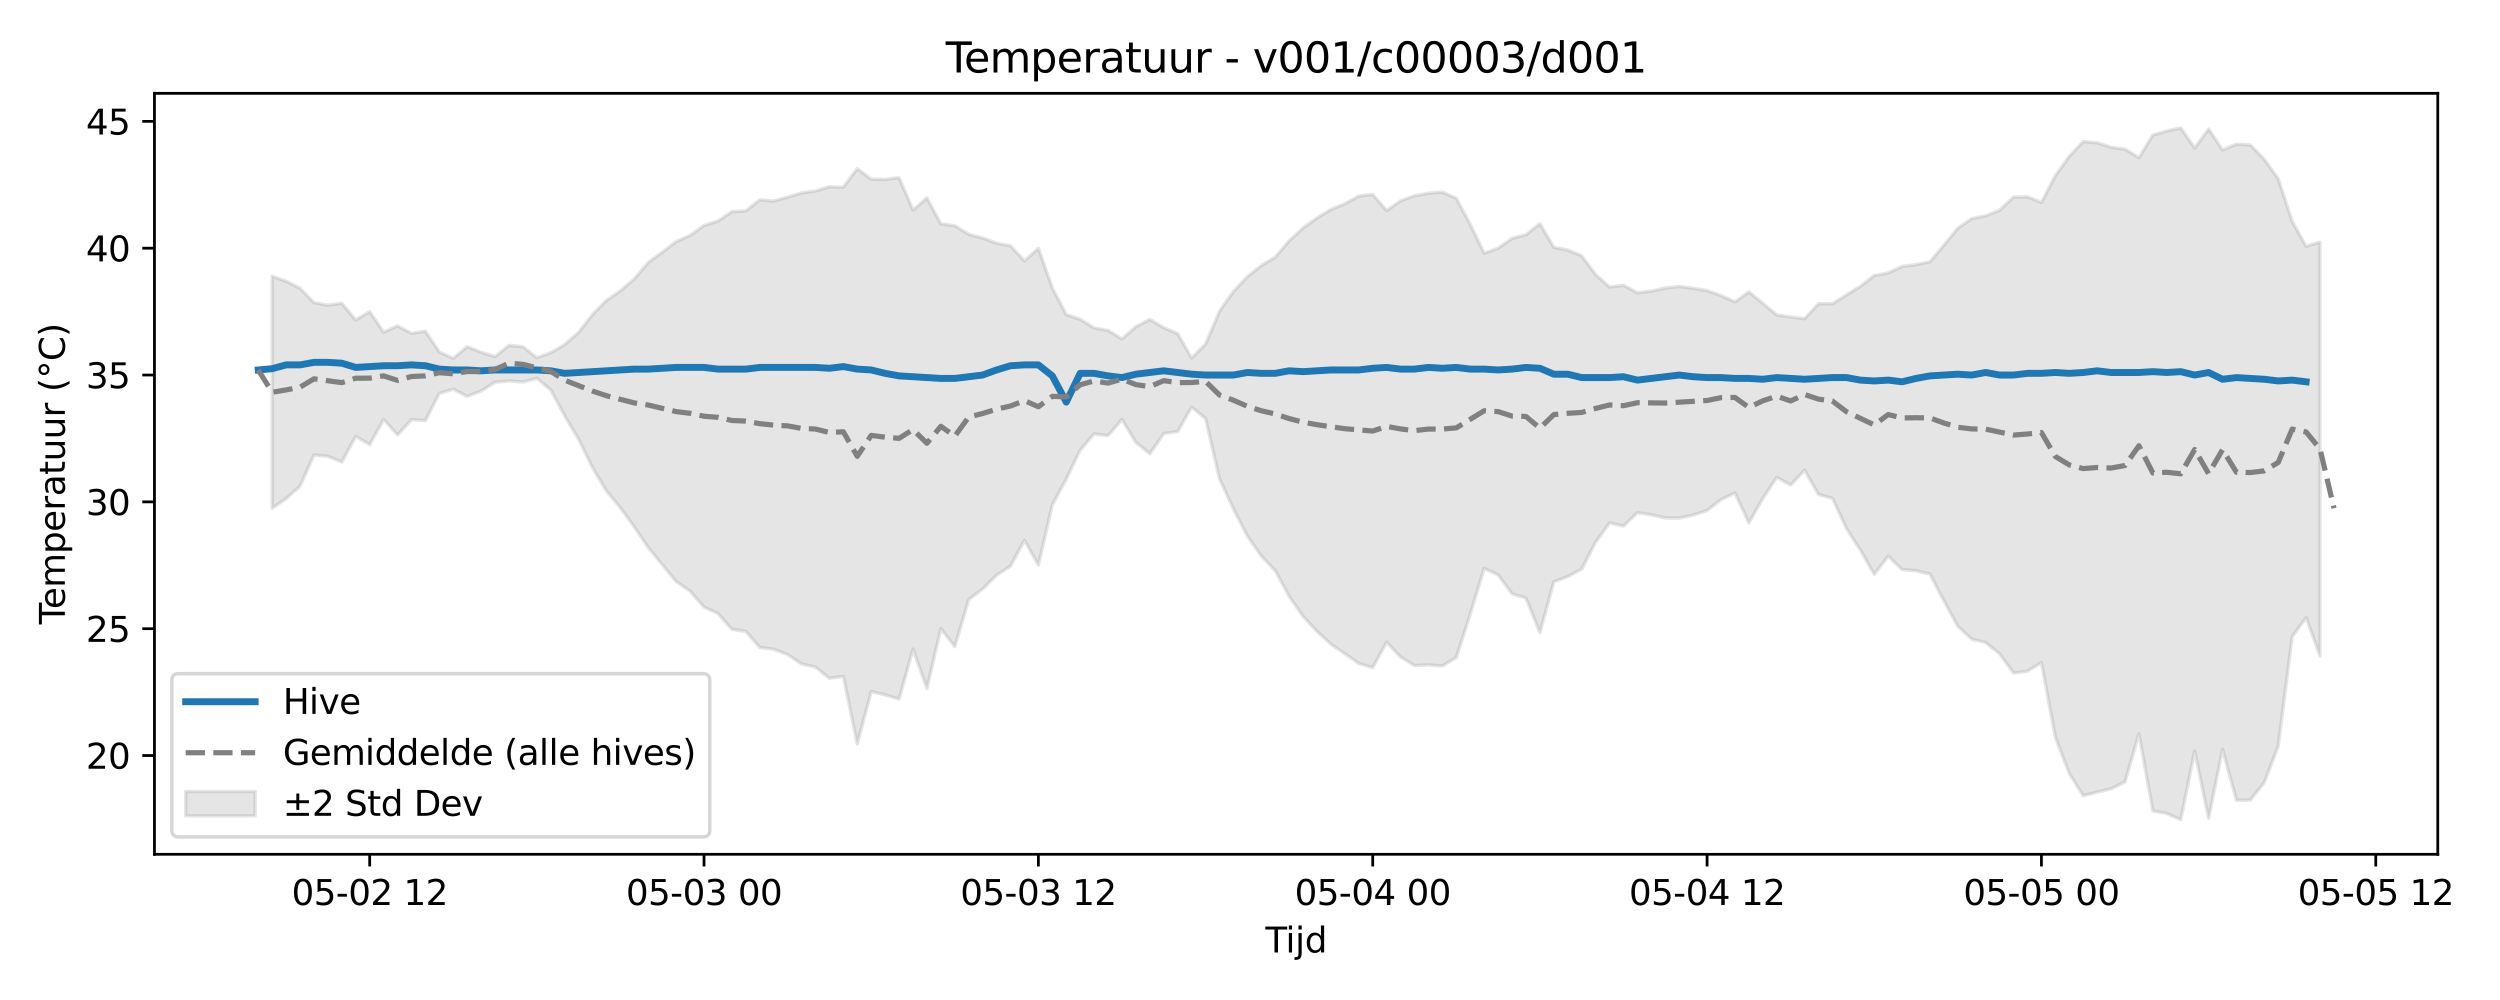 <?xml version="1.0" encoding="utf-8" standalone="no"?>
<!DOCTYPE svg PUBLIC "-//W3C//DTD SVG 1.1//EN"
  "http://www.w3.org/Graphics/SVG/1.1/DTD/svg11.dtd">
<svg xmlns:xlink="http://www.w3.org/1999/xlink" width="720pt" height="288pt" viewBox="0 0 720 288" xmlns="http://www.w3.org/2000/svg" version="1.1">
 <defs>
  <style type="text/css">*{stroke-linejoin: round; stroke-linecap: butt}</style>
 </defs>
 <g id="figure_1">
  <g id="patch_1">
   <path d="M 0 288 
L 720 288 
L 720 0 
L 0 0 
z
" style="fill: #ffffff"/>
  </g>
  <g id="axes_1">
   <g id="patch_2">
    <path d="M 44.48 246.04 
L 702.075 246.04 
L 702.075 26.88 
L 44.48 26.88 
z
" style="fill: #ffffff"/>
   </g>
   <g id="FillBetweenPolyCollection_1">
    <defs>
     <path id="m7334001d28" d="M 78.383 -208.43 
L 78.383 -141.627 
L 82.395 -144.383 
L 86.407 -148.002 
L 90.419 -156.946 
L 94.432 -156.573 
L 98.444 -154.94 
L 102.456 -162.317 
L 106.468 -159.946 
L 110.48 -167.178 
L 114.492 -162.76 
L 118.505 -167.126 
L 122.517 -166.884 
L 126.529 -174.703 
L 130.541 -175.912 
L 134.553 -173.853 
L 138.565 -175.383 
L 142.578 -177.909 
L 146.59 -178.28 
L 150.602 -177.99 
L 154.614 -179.04 
L 158.626 -175.681 
L 162.638 -168.232 
L 166.651 -161.498 
L 170.663 -153.277 
L 174.675 -146.582 
L 178.687 -141.725 
L 182.699 -136.212 
L 186.712 -130.269 
L 190.724 -125.399 
L 194.736 -120.508 
L 198.748 -117.749 
L 202.76 -113.165 
L 206.772 -111.316 
L 210.785 -106.75 
L 214.797 -106.16 
L 218.809 -101.531 
L 222.821 -101.028 
L 226.833 -99.471 
L 230.845 -96.794 
L 234.858 -95.876 
L 238.87 -92.641 
L 242.882 -93.206 
L 246.894 -73.728 
L 250.906 -88.819 
L 254.918 -87.88 
L 258.931 -86.659 
L 262.943 -101.058 
L 266.955 -89.71 
L 270.967 -106.94 
L 274.979 -101.757 
L 278.991 -115.302 
L 283.004 -118.375 
L 287.016 -122.354 
L 291.028 -124.955 
L 295.04 -132.403 
L 299.052 -125.254 
L 303.065 -142.59 
L 307.077 -150.032 
L 311.089 -158.334 
L 315.101 -163.034 
L 319.113 -162.515 
L 323.125 -167.216 
L 327.138 -160.569 
L 331.15 -157.32 
L 335.162 -163.134 
L 339.174 -163.709 
L 343.186 -170.772 
L 347.198 -167.461 
L 351.211 -150.131 
L 355.223 -141.454 
L 359.235 -133.637 
L 363.247 -127.897 
L 367.259 -123.65 
L 371.271 -116.279 
L 375.284 -110.473 
L 379.296 -106.158 
L 383.308 -102.476 
L 387.32 -99.737 
L 391.332 -96.916 
L 395.344 -95.725 
L 399.357 -103.047 
L 403.369 -98.77 
L 407.381 -96.336 
L 411.393 -96.516 
L 415.405 -96.203 
L 419.418 -98.671 
L 423.43 -111.172 
L 427.442 -124.318 
L 431.454 -122.425 
L 435.466 -117.013 
L 439.478 -115.745 
L 443.491 -105.78 
L 447.503 -120.458 
L 451.515 -121.953 
L 455.527 -124.097 
L 459.539 -131.841 
L 463.551 -137.394 
L 467.564 -136.48 
L 471.576 -140.349 
L 475.588 -139.742 
L 479.6 -138.82 
L 483.612 -138.769 
L 487.624 -139.658 
L 491.637 -140.983 
L 495.649 -144.092 
L 499.661 -146.026 
L 503.673 -137.387 
L 507.685 -144.455 
L 511.698 -150.515 
L 515.71 -148.321 
L 519.722 -152.577 
L 523.734 -145.579 
L 527.746 -144.49 
L 531.758 -135.836 
L 535.771 -129.611 
L 539.783 -122.599 
L 543.795 -127.829 
L 547.807 -123.993 
L 551.819 -123.608 
L 555.831 -122.653 
L 559.844 -114.953 
L 563.856 -107.623 
L 567.868 -103.897 
L 571.88 -102.943 
L 575.892 -99.689 
L 579.904 -94.151 
L 583.917 -94.703 
L 587.929 -97.174 
L 591.941 -75.674 
L 595.953 -65.231 
L 599.965 -58.84 
L 603.977 -59.857 
L 607.99 -60.82 
L 612.002 -62.826 
L 616.014 -76.683 
L 620.026 -54.469 
L 624.038 -53.71 
L 628.051 -51.922 
L 632.063 -71.7 
L 636.075 -52.318 
L 640.087 -72.188 
L 644.099 -57.509 
L 648.111 -57.568 
L 652.124 -62.69 
L 656.136 -73.143 
L 660.148 -104.623 
L 664.16 -110.134 
L 668.172 -99.106 
L 668.172 -218.26 
L 668.172 -218.26 
L 664.16 -217.054 
L 660.148 -224.249 
L 656.136 -236.512 
L 652.124 -242.095 
L 648.111 -246.243 
L 644.099 -246.464 
L 640.087 -244.813 
L 636.075 -250.843 
L 632.063 -245.362 
L 628.051 -251.158 
L 624.038 -250.263 
L 620.026 -249.098 
L 616.014 -242.57 
L 612.002 -245.043 
L 607.99 -245.588 
L 603.977 -246.875 
L 599.965 -247.243 
L 595.953 -242.963 
L 591.941 -237.39 
L 587.929 -229.689 
L 583.917 -231.307 
L 579.904 -231.251 
L 575.892 -227.418 
L 571.88 -225.868 
L 567.868 -225.036 
L 563.856 -222.284 
L 559.844 -217.389 
L 555.831 -212.612 
L 551.819 -211.778 
L 547.807 -211.271 
L 543.795 -209.383 
L 539.783 -208.647 
L 535.771 -205.531 
L 531.758 -203.04 
L 527.746 -200.515 
L 523.734 -200.521 
L 519.722 -196.203 
L 515.71 -196.724 
L 511.698 -197.29 
L 507.685 -200.672 
L 503.673 -203.925 
L 499.661 -201.049 
L 495.649 -202.861 
L 491.637 -204.326 
L 487.624 -204.982 
L 483.612 -205.505 
L 479.6 -205.027 
L 475.588 -204.167 
L 471.576 -203.682 
L 467.564 -205.846 
L 463.551 -205.358 
L 459.539 -208.902 
L 455.527 -214.333 
L 451.515 -215.989 
L 447.503 -216.754 
L 443.491 -223.6 
L 439.478 -220.372 
L 435.466 -219.347 
L 431.454 -216.492 
L 427.442 -215.086 
L 423.43 -223.362 
L 419.418 -230.87 
L 415.405 -232.669 
L 411.393 -232.356 
L 407.381 -231.623 
L 403.369 -230.163 
L 399.357 -227.347 
L 395.344 -231.99 
L 391.332 -231.53 
L 387.32 -229.317 
L 383.308 -227.674 
L 379.296 -225.21 
L 375.284 -222.356 
L 371.271 -218.619 
L 367.259 -213.927 
L 363.247 -211.507 
L 359.235 -208.324 
L 355.223 -204.038 
L 351.211 -198.344 
L 347.198 -188.867 
L 343.186 -184.907 
L 339.174 -191.889 
L 335.162 -193.62 
L 331.15 -196.005 
L 327.138 -193.892 
L 323.125 -190.39 
L 319.113 -192.839 
L 315.101 -193.537 
L 311.089 -196.046 
L 307.077 -197.407 
L 303.065 -205.093 
L 299.052 -216.463 
L 295.04 -212.845 
L 291.028 -217.188 
L 287.016 -217.963 
L 283.004 -219.446 
L 278.991 -220.51 
L 274.979 -222.995 
L 270.967 -223.515 
L 266.955 -230.984 
L 262.943 -227.51 
L 258.931 -236.856 
L 254.918 -236.304 
L 250.906 -236.401 
L 246.894 -239.417 
L 242.882 -234.083 
L 238.87 -234.222 
L 234.858 -232.996 
L 230.845 -232.443 
L 226.833 -231.227 
L 222.821 -230.097 
L 218.809 -230.446 
L 214.797 -227.278 
L 210.785 -227.053 
L 206.772 -224.314 
L 202.76 -223.074 
L 198.748 -220.194 
L 194.736 -218.409 
L 190.724 -215.344 
L 186.712 -212.422 
L 182.699 -207.697 
L 178.687 -204.254 
L 174.675 -201.467 
L 170.663 -197.45 
L 166.651 -192.273 
L 162.638 -188.766 
L 158.626 -186.41 
L 154.614 -184.958 
L 150.602 -188.139 
L 146.59 -188.519 
L 142.578 -185.299 
L 138.565 -186.546 
L 134.553 -188.137 
L 130.541 -184.799 
L 126.529 -186.616 
L 122.517 -192.609 
L 118.505 -192.002 
L 114.492 -194.136 
L 110.48 -192.315 
L 106.468 -198.249 
L 102.456 -195.837 
L 98.444 -200.658 
L 94.432 -200.12 
L 90.419 -200.843 
L 86.407 -204.978 
L 82.395 -207.014 
L 78.383 -208.43 
z
" style="stroke: #808080; stroke-opacity: 0.2"/>
    </defs>
    <g clip-path="url(#p24e3b0bc74)">
     <use xlink:href="#m7334001d28" x="0" y="288" style="fill: #808080; fill-opacity: 0.2; stroke: #808080; stroke-opacity: 0.2"/>
    </g>
   </g>
   <g id="matplotlib.axis_1">
    <g id="xtick_1">
     <g id="line2d_1">
      <defs>
       <path id="m4392788c9f" d="M 0 0 
L 0 3.5 
" style="stroke: #000000; stroke-width: 0.8"/>
      </defs>
      <g>
       <use xlink:href="#m4392788c9f" x="106.468" y="246.04" style="stroke: #000000; stroke-width: 0.8"/>
      </g>
     </g>
     <g id="text_1">
      <!-- 05-02 12 -->
      <g transform="translate(83.988 260.638) scale(0.1 -0.1)">
       <defs>
        <path id="DejaVuSans-30" d="M 2034 4250 
Q 1547 4250 1301 3770 
Q 1056 3291 1056 2328 
Q 1056 1369 1301 889 
Q 1547 409 2034 409 
Q 2525 409 2770 889 
Q 3016 1369 3016 2328 
Q 3016 3291 2770 3770 
Q 2525 4250 2034 4250 
z
M 2034 4750 
Q 2819 4750 3233 4129 
Q 3647 3509 3647 2328 
Q 3647 1150 3233 529 
Q 2819 -91 2034 -91 
Q 1250 -91 836 529 
Q 422 1150 422 2328 
Q 422 3509 836 4129 
Q 1250 4750 2034 4750 
z
" transform="scale(0.016)"/>
        <path id="DejaVuSans-35" d="M 691 4666 
L 3169 4666 
L 3169 4134 
L 1269 4134 
L 1269 2991 
Q 1406 3038 1543 3061 
Q 1681 3084 1819 3084 
Q 2600 3084 3056 2656 
Q 3513 2228 3513 1497 
Q 3513 744 3044 326 
Q 2575 -91 1722 -91 
Q 1428 -91 1123 -41 
Q 819 9 494 109 
L 494 744 
Q 775 591 1075 516 
Q 1375 441 1709 441 
Q 2250 441 2565 725 
Q 2881 1009 2881 1497 
Q 2881 1984 2565 2268 
Q 2250 2553 1709 2553 
Q 1456 2553 1204 2497 
Q 953 2441 691 2322 
L 691 4666 
z
" transform="scale(0.016)"/>
        <path id="DejaVuSans-2d" d="M 313 2009 
L 1997 2009 
L 1997 1497 
L 313 1497 
L 313 2009 
z
" transform="scale(0.016)"/>
        <path id="DejaVuSans-32" d="M 1228 531 
L 3431 531 
L 3431 0 
L 469 0 
L 469 531 
Q 828 903 1448 1529 
Q 2069 2156 2228 2338 
Q 2531 2678 2651 2914 
Q 2772 3150 2772 3378 
Q 2772 3750 2511 3984 
Q 2250 4219 1831 4219 
Q 1534 4219 1204 4116 
Q 875 4013 500 3803 
L 500 4441 
Q 881 4594 1212 4672 
Q 1544 4750 1819 4750 
Q 2544 4750 2975 4387 
Q 3406 4025 3406 3419 
Q 3406 3131 3298 2873 
Q 3191 2616 2906 2266 
Q 2828 2175 2409 1742 
Q 1991 1309 1228 531 
z
" transform="scale(0.016)"/>
        <path id="DejaVuSans-20" transform="scale(0.016)"/>
        <path id="DejaVuSans-31" d="M 794 531 
L 1825 531 
L 1825 4091 
L 703 3866 
L 703 4441 
L 1819 4666 
L 2450 4666 
L 2450 531 
L 3481 531 
L 3481 0 
L 794 0 
L 794 531 
z
" transform="scale(0.016)"/>
       </defs>
       <use xlink:href="#DejaVuSans-30"/>
       <use xlink:href="#DejaVuSans-35" transform="translate(63.623 0)"/>
       <use xlink:href="#DejaVuSans-2d" transform="translate(127.246 0)"/>
       <use xlink:href="#DejaVuSans-30" transform="translate(163.33 0)"/>
       <use xlink:href="#DejaVuSans-32" transform="translate(226.953 0)"/>
       <use xlink:href="#DejaVuSans-20" transform="translate(290.576 0)"/>
       <use xlink:href="#DejaVuSans-31" transform="translate(322.363 0)"/>
       <use xlink:href="#DejaVuSans-32" transform="translate(385.986 0)"/>
      </g>
     </g>
    </g>
    <g id="xtick_2">
     <g id="line2d_2">
      <g>
       <use xlink:href="#m4392788c9f" x="202.76" y="246.04" style="stroke: #000000; stroke-width: 0.8"/>
      </g>
     </g>
     <g id="text_2">
      <!-- 05-03 00 -->
      <g transform="translate(180.28 260.638) scale(0.1 -0.1)">
       <defs>
        <path id="DejaVuSans-33" d="M 2597 2516 
Q 3050 2419 3304 2112 
Q 3559 1806 3559 1356 
Q 3559 666 3084 287 
Q 2609 -91 1734 -91 
Q 1441 -91 1130 -33 
Q 819 25 488 141 
L 488 750 
Q 750 597 1062 519 
Q 1375 441 1716 441 
Q 2309 441 2620 675 
Q 2931 909 2931 1356 
Q 2931 1769 2642 2001 
Q 2353 2234 1838 2234 
L 1294 2234 
L 1294 2753 
L 1863 2753 
Q 2328 2753 2575 2939 
Q 2822 3125 2822 3475 
Q 2822 3834 2567 4026 
Q 2313 4219 1838 4219 
Q 1578 4219 1281 4162 
Q 984 4106 628 3988 
L 628 4550 
Q 988 4650 1302 4700 
Q 1616 4750 1894 4750 
Q 2613 4750 3031 4423 
Q 3450 4097 3450 3541 
Q 3450 3153 3228 2886 
Q 3006 2619 2597 2516 
z
" transform="scale(0.016)"/>
       </defs>
       <use xlink:href="#DejaVuSans-30"/>
       <use xlink:href="#DejaVuSans-35" transform="translate(63.623 0)"/>
       <use xlink:href="#DejaVuSans-2d" transform="translate(127.246 0)"/>
       <use xlink:href="#DejaVuSans-30" transform="translate(163.33 0)"/>
       <use xlink:href="#DejaVuSans-33" transform="translate(226.953 0)"/>
       <use xlink:href="#DejaVuSans-20" transform="translate(290.576 0)"/>
       <use xlink:href="#DejaVuSans-30" transform="translate(322.363 0)"/>
       <use xlink:href="#DejaVuSans-30" transform="translate(385.986 0)"/>
      </g>
     </g>
    </g>
    <g id="xtick_3">
     <g id="line2d_3">
      <g>
       <use xlink:href="#m4392788c9f" x="299.052" y="246.04" style="stroke: #000000; stroke-width: 0.8"/>
      </g>
     </g>
     <g id="text_3">
      <!-- 05-03 12 -->
      <g transform="translate(276.572 260.638) scale(0.1 -0.1)">
       <use xlink:href="#DejaVuSans-30"/>
       <use xlink:href="#DejaVuSans-35" transform="translate(63.623 0)"/>
       <use xlink:href="#DejaVuSans-2d" transform="translate(127.246 0)"/>
       <use xlink:href="#DejaVuSans-30" transform="translate(163.33 0)"/>
       <use xlink:href="#DejaVuSans-33" transform="translate(226.953 0)"/>
       <use xlink:href="#DejaVuSans-20" transform="translate(290.576 0)"/>
       <use xlink:href="#DejaVuSans-31" transform="translate(322.363 0)"/>
       <use xlink:href="#DejaVuSans-32" transform="translate(385.986 0)"/>
      </g>
     </g>
    </g>
    <g id="xtick_4">
     <g id="line2d_4">
      <g>
       <use xlink:href="#m4392788c9f" x="395.344" y="246.04" style="stroke: #000000; stroke-width: 0.8"/>
      </g>
     </g>
     <g id="text_4">
      <!-- 05-04 00 -->
      <g transform="translate(372.864 260.638) scale(0.1 -0.1)">
       <defs>
        <path id="DejaVuSans-34" d="M 2419 4116 
L 825 1625 
L 2419 1625 
L 2419 4116 
z
M 2253 4666 
L 3047 4666 
L 3047 1625 
L 3713 1625 
L 3713 1100 
L 3047 1100 
L 3047 0 
L 2419 0 
L 2419 1100 
L 313 1100 
L 313 1709 
L 2253 4666 
z
" transform="scale(0.016)"/>
       </defs>
       <use xlink:href="#DejaVuSans-30"/>
       <use xlink:href="#DejaVuSans-35" transform="translate(63.623 0)"/>
       <use xlink:href="#DejaVuSans-2d" transform="translate(127.246 0)"/>
       <use xlink:href="#DejaVuSans-30" transform="translate(163.33 0)"/>
       <use xlink:href="#DejaVuSans-34" transform="translate(226.953 0)"/>
       <use xlink:href="#DejaVuSans-20" transform="translate(290.576 0)"/>
       <use xlink:href="#DejaVuSans-30" transform="translate(322.363 0)"/>
       <use xlink:href="#DejaVuSans-30" transform="translate(385.986 0)"/>
      </g>
     </g>
    </g>
    <g id="xtick_5">
     <g id="line2d_5">
      <g>
       <use xlink:href="#m4392788c9f" x="491.637" y="246.04" style="stroke: #000000; stroke-width: 0.8"/>
      </g>
     </g>
     <g id="text_5">
      <!-- 05-04 12 -->
      <g transform="translate(469.156 260.638) scale(0.1 -0.1)">
       <use xlink:href="#DejaVuSans-30"/>
       <use xlink:href="#DejaVuSans-35" transform="translate(63.623 0)"/>
       <use xlink:href="#DejaVuSans-2d" transform="translate(127.246 0)"/>
       <use xlink:href="#DejaVuSans-30" transform="translate(163.33 0)"/>
       <use xlink:href="#DejaVuSans-34" transform="translate(226.953 0)"/>
       <use xlink:href="#DejaVuSans-20" transform="translate(290.576 0)"/>
       <use xlink:href="#DejaVuSans-31" transform="translate(322.363 0)"/>
       <use xlink:href="#DejaVuSans-32" transform="translate(385.986 0)"/>
      </g>
     </g>
    </g>
    <g id="xtick_6">
     <g id="line2d_6">
      <g>
       <use xlink:href="#m4392788c9f" x="587.929" y="246.04" style="stroke: #000000; stroke-width: 0.8"/>
      </g>
     </g>
     <g id="text_6">
      <!-- 05-05 00 -->
      <g transform="translate(565.448 260.638) scale(0.1 -0.1)">
       <use xlink:href="#DejaVuSans-30"/>
       <use xlink:href="#DejaVuSans-35" transform="translate(63.623 0)"/>
       <use xlink:href="#DejaVuSans-2d" transform="translate(127.246 0)"/>
       <use xlink:href="#DejaVuSans-30" transform="translate(163.33 0)"/>
       <use xlink:href="#DejaVuSans-35" transform="translate(226.953 0)"/>
       <use xlink:href="#DejaVuSans-20" transform="translate(290.576 0)"/>
       <use xlink:href="#DejaVuSans-30" transform="translate(322.363 0)"/>
       <use xlink:href="#DejaVuSans-30" transform="translate(385.986 0)"/>
      </g>
     </g>
    </g>
    <g id="xtick_7">
     <g id="line2d_7">
      <g>
       <use xlink:href="#m4392788c9f" x="684.221" y="246.04" style="stroke: #000000; stroke-width: 0.8"/>
      </g>
     </g>
     <g id="text_7">
      <!-- 05-05 12 -->
      <g transform="translate(661.74 260.638) scale(0.1 -0.1)">
       <use xlink:href="#DejaVuSans-30"/>
       <use xlink:href="#DejaVuSans-35" transform="translate(63.623 0)"/>
       <use xlink:href="#DejaVuSans-2d" transform="translate(127.246 0)"/>
       <use xlink:href="#DejaVuSans-30" transform="translate(163.33 0)"/>
       <use xlink:href="#DejaVuSans-35" transform="translate(226.953 0)"/>
       <use xlink:href="#DejaVuSans-20" transform="translate(290.576 0)"/>
       <use xlink:href="#DejaVuSans-31" transform="translate(322.363 0)"/>
       <use xlink:href="#DejaVuSans-32" transform="translate(385.986 0)"/>
      </g>
     </g>
    </g>
    <g id="text_8">
     <!-- Tijd -->
     <g transform="translate(364.428 274.317) scale(0.1 -0.1)">
      <defs>
       <path id="DejaVuSans-54" d="M -19 4666 
L 3928 4666 
L 3928 4134 
L 2272 4134 
L 2272 0 
L 1638 0 
L 1638 4134 
L -19 4134 
L -19 4666 
z
" transform="scale(0.016)"/>
       <path id="DejaVuSans-69" d="M 603 3500 
L 1178 3500 
L 1178 0 
L 603 0 
L 603 3500 
z
M 603 4863 
L 1178 4863 
L 1178 4134 
L 603 4134 
L 603 4863 
z
" transform="scale(0.016)"/>
       <path id="DejaVuSans-6a" d="M 603 3500 
L 1178 3500 
L 1178 -63 
Q 1178 -731 923 -1031 
Q 669 -1331 103 -1331 
L -116 -1331 
L -116 -844 
L 38 -844 
Q 366 -844 484 -692 
Q 603 -541 603 -63 
L 603 3500 
z
M 603 4863 
L 1178 4863 
L 1178 4134 
L 603 4134 
L 603 4863 
z
" transform="scale(0.016)"/>
       <path id="DejaVuSans-64" d="M 2906 2969 
L 2906 4863 
L 3481 4863 
L 3481 0 
L 2906 0 
L 2906 525 
Q 2725 213 2448 61 
Q 2172 -91 1784 -91 
Q 1150 -91 751 415 
Q 353 922 353 1747 
Q 353 2572 751 3078 
Q 1150 3584 1784 3584 
Q 2172 3584 2448 3432 
Q 2725 3281 2906 2969 
z
M 947 1747 
Q 947 1113 1208 752 
Q 1469 391 1925 391 
Q 2381 391 2643 752 
Q 2906 1113 2906 1747 
Q 2906 2381 2643 2742 
Q 2381 3103 1925 3103 
Q 1469 3103 1208 2742 
Q 947 2381 947 1747 
z
" transform="scale(0.016)"/>
      </defs>
      <use xlink:href="#DejaVuSans-54"/>
      <use xlink:href="#DejaVuSans-69" transform="translate(57.959 0)"/>
      <use xlink:href="#DejaVuSans-6a" transform="translate(85.742 0)"/>
      <use xlink:href="#DejaVuSans-64" transform="translate(113.525 0)"/>
     </g>
    </g>
   </g>
   <g id="matplotlib.axis_2">
    <g id="ytick_1">
     <g id="line2d_8">
      <defs>
       <path id="mc82f425356" d="M 0 0 
L -3.5 0 
" style="stroke: #000000; stroke-width: 0.8"/>
      </defs>
      <g>
       <use xlink:href="#mc82f425356" x="44.48" y="217.59" style="stroke: #000000; stroke-width: 0.8"/>
      </g>
     </g>
     <g id="text_9">
      <!-- 20 -->
      <g transform="translate(24.755 221.389) scale(0.1 -0.1)">
       <use xlink:href="#DejaVuSans-32"/>
       <use xlink:href="#DejaVuSans-30" transform="translate(63.623 0)"/>
      </g>
     </g>
    </g>
    <g id="ytick_2">
     <g id="line2d_9">
      <g>
       <use xlink:href="#mc82f425356" x="44.48" y="181.063" style="stroke: #000000; stroke-width: 0.8"/>
      </g>
     </g>
     <g id="text_10">
      <!-- 25 -->
      <g transform="translate(24.755 184.862) scale(0.1 -0.1)">
       <use xlink:href="#DejaVuSans-32"/>
       <use xlink:href="#DejaVuSans-35" transform="translate(63.623 0)"/>
      </g>
     </g>
    </g>
    <g id="ytick_3">
     <g id="line2d_10">
      <g>
       <use xlink:href="#mc82f425356" x="44.48" y="144.536" style="stroke: #000000; stroke-width: 0.8"/>
      </g>
     </g>
     <g id="text_11">
      <!-- 30 -->
      <g transform="translate(24.755 148.336) scale(0.1 -0.1)">
       <use xlink:href="#DejaVuSans-33"/>
       <use xlink:href="#DejaVuSans-30" transform="translate(63.623 0)"/>
      </g>
     </g>
    </g>
    <g id="ytick_4">
     <g id="line2d_11">
      <g>
       <use xlink:href="#mc82f425356" x="44.48" y="108.01" style="stroke: #000000; stroke-width: 0.8"/>
      </g>
     </g>
     <g id="text_12">
      <!-- 35 -->
      <g transform="translate(24.755 111.809) scale(0.1 -0.1)">
       <use xlink:href="#DejaVuSans-33"/>
       <use xlink:href="#DejaVuSans-35" transform="translate(63.623 0)"/>
      </g>
     </g>
    </g>
    <g id="ytick_5">
     <g id="line2d_12">
      <g>
       <use xlink:href="#mc82f425356" x="44.48" y="71.483" style="stroke: #000000; stroke-width: 0.8"/>
      </g>
     </g>
     <g id="text_13">
      <!-- 40 -->
      <g transform="translate(24.755 75.282) scale(0.1 -0.1)">
       <use xlink:href="#DejaVuSans-34"/>
       <use xlink:href="#DejaVuSans-30" transform="translate(63.623 0)"/>
      </g>
     </g>
    </g>
    <g id="ytick_6">
     <g id="line2d_13">
      <g>
       <use xlink:href="#mc82f425356" x="44.48" y="34.956" style="stroke: #000000; stroke-width: 0.8"/>
      </g>
     </g>
     <g id="text_14">
      <!-- 45 -->
      <g transform="translate(24.755 38.755) scale(0.1 -0.1)">
       <use xlink:href="#DejaVuSans-34"/>
       <use xlink:href="#DejaVuSans-35" transform="translate(63.623 0)"/>
      </g>
     </g>
    </g>
    <g id="text_15">
     <!-- Temperatuur (°C) -->
     <g transform="translate(18.675 179.816) rotate(-90) scale(0.1 -0.1)">
      <defs>
       <path id="DejaVuSans-65" d="M 3597 1894 
L 3597 1613 
L 953 1613 
Q 991 1019 1311 708 
Q 1631 397 2203 397 
Q 2534 397 2845 478 
Q 3156 559 3463 722 
L 3463 178 
Q 3153 47 2828 -22 
Q 2503 -91 2169 -91 
Q 1331 -91 842 396 
Q 353 884 353 1716 
Q 353 2575 817 3079 
Q 1281 3584 2069 3584 
Q 2775 3584 3186 3129 
Q 3597 2675 3597 1894 
z
M 3022 2063 
Q 3016 2534 2758 2815 
Q 2500 3097 2075 3097 
Q 1594 3097 1305 2825 
Q 1016 2553 972 2059 
L 3022 2063 
z
" transform="scale(0.016)"/>
       <path id="DejaVuSans-6d" d="M 3328 2828 
Q 3544 3216 3844 3400 
Q 4144 3584 4550 3584 
Q 5097 3584 5394 3201 
Q 5691 2819 5691 2113 
L 5691 0 
L 5113 0 
L 5113 2094 
Q 5113 2597 4934 2840 
Q 4756 3084 4391 3084 
Q 3944 3084 3684 2787 
Q 3425 2491 3425 1978 
L 3425 0 
L 2847 0 
L 2847 2094 
Q 2847 2600 2669 2842 
Q 2491 3084 2119 3084 
Q 1678 3084 1418 2786 
Q 1159 2488 1159 1978 
L 1159 0 
L 581 0 
L 581 3500 
L 1159 3500 
L 1159 2956 
Q 1356 3278 1631 3431 
Q 1906 3584 2284 3584 
Q 2666 3584 2933 3390 
Q 3200 3197 3328 2828 
z
" transform="scale(0.016)"/>
       <path id="DejaVuSans-70" d="M 1159 525 
L 1159 -1331 
L 581 -1331 
L 581 3500 
L 1159 3500 
L 1159 2969 
Q 1341 3281 1617 3432 
Q 1894 3584 2278 3584 
Q 2916 3584 3314 3078 
Q 3713 2572 3713 1747 
Q 3713 922 3314 415 
Q 2916 -91 2278 -91 
Q 1894 -91 1617 61 
Q 1341 213 1159 525 
z
M 3116 1747 
Q 3116 2381 2855 2742 
Q 2594 3103 2138 3103 
Q 1681 3103 1420 2742 
Q 1159 2381 1159 1747 
Q 1159 1113 1420 752 
Q 1681 391 2138 391 
Q 2594 391 2855 752 
Q 3116 1113 3116 1747 
z
" transform="scale(0.016)"/>
       <path id="DejaVuSans-72" d="M 2631 2963 
Q 2534 3019 2420 3045 
Q 2306 3072 2169 3072 
Q 1681 3072 1420 2755 
Q 1159 2438 1159 1844 
L 1159 0 
L 581 0 
L 581 3500 
L 1159 3500 
L 1159 2956 
Q 1341 3275 1631 3429 
Q 1922 3584 2338 3584 
Q 2397 3584 2469 3576 
Q 2541 3569 2628 3553 
L 2631 2963 
z
" transform="scale(0.016)"/>
       <path id="DejaVuSans-61" d="M 2194 1759 
Q 1497 1759 1228 1600 
Q 959 1441 959 1056 
Q 959 750 1161 570 
Q 1363 391 1709 391 
Q 2188 391 2477 730 
Q 2766 1069 2766 1631 
L 2766 1759 
L 2194 1759 
z
M 3341 1997 
L 3341 0 
L 2766 0 
L 2766 531 
Q 2569 213 2275 61 
Q 1981 -91 1556 -91 
Q 1019 -91 701 211 
Q 384 513 384 1019 
Q 384 1609 779 1909 
Q 1175 2209 1959 2209 
L 2766 2209 
L 2766 2266 
Q 2766 2663 2505 2880 
Q 2244 3097 1772 3097 
Q 1472 3097 1187 3025 
Q 903 2953 641 2809 
L 641 3341 
Q 956 3463 1253 3523 
Q 1550 3584 1831 3584 
Q 2591 3584 2966 3190 
Q 3341 2797 3341 1997 
z
" transform="scale(0.016)"/>
       <path id="DejaVuSans-74" d="M 1172 4494 
L 1172 3500 
L 2356 3500 
L 2356 3053 
L 1172 3053 
L 1172 1153 
Q 1172 725 1289 603 
Q 1406 481 1766 481 
L 2356 481 
L 2356 0 
L 1766 0 
Q 1100 0 847 248 
Q 594 497 594 1153 
L 594 3053 
L 172 3053 
L 172 3500 
L 594 3500 
L 594 4494 
L 1172 4494 
z
" transform="scale(0.016)"/>
       <path id="DejaVuSans-75" d="M 544 1381 
L 544 3500 
L 1119 3500 
L 1119 1403 
Q 1119 906 1312 657 
Q 1506 409 1894 409 
Q 2359 409 2629 706 
Q 2900 1003 2900 1516 
L 2900 3500 
L 3475 3500 
L 3475 0 
L 2900 0 
L 2900 538 
Q 2691 219 2414 64 
Q 2138 -91 1772 -91 
Q 1169 -91 856 284 
Q 544 659 544 1381 
z
M 1991 3584 
L 1991 3584 
z
" transform="scale(0.016)"/>
       <path id="DejaVuSans-28" d="M 1984 4856 
Q 1566 4138 1362 3434 
Q 1159 2731 1159 2009 
Q 1159 1288 1364 580 
Q 1569 -128 1984 -844 
L 1484 -844 
Q 1016 -109 783 600 
Q 550 1309 550 2009 
Q 550 2706 781 3412 
Q 1013 4119 1484 4856 
L 1984 4856 
z
" transform="scale(0.016)"/>
       <path id="DejaVuSans-b0" d="M 1600 4347 
Q 1350 4347 1178 4173 
Q 1006 4000 1006 3750 
Q 1006 3503 1178 3333 
Q 1350 3163 1600 3163 
Q 1850 3163 2022 3333 
Q 2194 3503 2194 3750 
Q 2194 3997 2020 4172 
Q 1847 4347 1600 4347 
z
M 1600 4750 
Q 1800 4750 1984 4673 
Q 2169 4597 2303 4453 
Q 2447 4313 2519 4134 
Q 2591 3956 2591 3750 
Q 2591 3338 2302 3052 
Q 2013 2766 1594 2766 
Q 1172 2766 890 3047 
Q 609 3328 609 3750 
Q 609 4169 896 4459 
Q 1184 4750 1600 4750 
z
" transform="scale(0.016)"/>
       <path id="DejaVuSans-43" d="M 4122 4306 
L 4122 3641 
Q 3803 3938 3442 4084 
Q 3081 4231 2675 4231 
Q 1875 4231 1450 3742 
Q 1025 3253 1025 2328 
Q 1025 1406 1450 917 
Q 1875 428 2675 428 
Q 3081 428 3442 575 
Q 3803 722 4122 1019 
L 4122 359 
Q 3791 134 3420 21 
Q 3050 -91 2638 -91 
Q 1578 -91 968 557 
Q 359 1206 359 2328 
Q 359 3453 968 4101 
Q 1578 4750 2638 4750 
Q 3056 4750 3426 4639 
Q 3797 4528 4122 4306 
z
" transform="scale(0.016)"/>
       <path id="DejaVuSans-29" d="M 513 4856 
L 1013 4856 
Q 1481 4119 1714 3412 
Q 1947 2706 1947 2009 
Q 1947 1309 1714 600 
Q 1481 -109 1013 -844 
L 513 -844 
Q 928 -128 1133 580 
Q 1338 1288 1338 2009 
Q 1338 2731 1133 3434 
Q 928 4138 513 4856 
z
" transform="scale(0.016)"/>
      </defs>
      <use xlink:href="#DejaVuSans-54"/>
      <use xlink:href="#DejaVuSans-65" transform="translate(44.084 0)"/>
      <use xlink:href="#DejaVuSans-6d" transform="translate(105.607 0)"/>
      <use xlink:href="#DejaVuSans-70" transform="translate(203.02 0)"/>
      <use xlink:href="#DejaVuSans-65" transform="translate(266.496 0)"/>
      <use xlink:href="#DejaVuSans-72" transform="translate(328.02 0)"/>
      <use xlink:href="#DejaVuSans-61" transform="translate(369.133 0)"/>
      <use xlink:href="#DejaVuSans-74" transform="translate(430.412 0)"/>
      <use xlink:href="#DejaVuSans-75" transform="translate(469.621 0)"/>
      <use xlink:href="#DejaVuSans-75" transform="translate(533 0)"/>
      <use xlink:href="#DejaVuSans-72" transform="translate(596.379 0)"/>
      <use xlink:href="#DejaVuSans-20" transform="translate(637.492 0)"/>
      <use xlink:href="#DejaVuSans-28" transform="translate(669.279 0)"/>
      <use xlink:href="#DejaVuSans-b0" transform="translate(708.293 0)"/>
      <use xlink:href="#DejaVuSans-43" transform="translate(758.293 0)"/>
      <use xlink:href="#DejaVuSans-29" transform="translate(828.117 0)"/>
     </g>
    </g>
   </g>
   <g id="line2d_14">
    <path d="M 74.371 106.549 
L 78.383 106.183 
L 82.395 105.088 
L 86.407 105.088 
L 90.419 104.357 
L 94.432 104.357 
L 98.444 104.601 
L 102.456 105.818 
L 110.48 105.331 
L 114.492 105.331 
L 118.505 105.088 
L 122.517 105.331 
L 126.529 106.305 
L 130.541 106.549 
L 134.553 106.549 
L 138.565 106.792 
L 142.578 106.549 
L 154.614 106.549 
L 158.626 106.792 
L 162.638 107.523 
L 182.699 106.305 
L 186.712 106.305 
L 194.736 105.818 
L 202.76 105.818 
L 206.772 106.305 
L 214.797 106.305 
L 218.809 105.818 
L 234.858 105.818 
L 238.87 106.062 
L 242.882 105.575 
L 246.894 106.305 
L 250.906 106.549 
L 254.918 107.523 
L 258.931 108.253 
L 270.967 108.984 
L 274.979 108.984 
L 283.004 108.01 
L 287.016 106.549 
L 291.028 105.331 
L 295.04 105.088 
L 299.052 105.088 
L 303.065 108.253 
L 307.077 115.802 
L 311.089 107.523 
L 315.101 107.523 
L 319.113 108.253 
L 323.125 108.74 
L 327.138 107.766 
L 335.162 106.792 
L 343.186 107.766 
L 347.198 108.01 
L 355.223 108.01 
L 359.235 107.279 
L 363.247 107.523 
L 367.259 107.523 
L 371.271 106.792 
L 375.284 107.036 
L 383.308 106.549 
L 391.332 106.549 
L 395.344 106.062 
L 399.357 105.818 
L 403.369 106.305 
L 407.381 106.305 
L 411.393 105.818 
L 415.405 106.062 
L 419.418 105.818 
L 423.43 106.305 
L 427.442 106.305 
L 431.454 106.549 
L 435.466 106.305 
L 439.478 105.818 
L 443.491 106.062 
L 447.503 107.766 
L 451.515 107.766 
L 455.527 108.74 
L 463.551 108.74 
L 467.564 108.497 
L 471.576 109.471 
L 483.612 108.01 
L 487.624 108.497 
L 491.637 108.74 
L 495.649 108.74 
L 499.661 108.984 
L 503.673 108.984 
L 507.685 109.227 
L 511.698 108.74 
L 519.722 109.227 
L 527.746 108.74 
L 531.758 108.74 
L 535.771 109.471 
L 539.783 109.714 
L 543.795 109.471 
L 547.807 109.958 
L 551.819 108.984 
L 555.831 108.253 
L 563.856 107.766 
L 567.868 108.01 
L 571.88 107.279 
L 575.892 108.01 
L 579.904 108.01 
L 583.917 107.523 
L 587.929 107.523 
L 591.941 107.279 
L 595.953 107.523 
L 599.965 107.279 
L 603.977 106.792 
L 607.99 107.279 
L 616.014 107.279 
L 620.026 107.036 
L 624.038 107.279 
L 628.051 107.036 
L 632.063 108.01 
L 636.075 107.279 
L 640.087 109.227 
L 644.099 108.74 
L 652.124 109.227 
L 656.136 109.714 
L 660.148 109.471 
L 664.16 109.958 
L 664.16 109.958 
" clip-path="url(#p24e3b0bc74)" style="fill: none; stroke: #1f77b4; stroke-width: 2; stroke-linecap: square"/>
   </g>
   <g id="line2d_15">
    <path d="M 74.371 106.549 
L 78.383 112.971 
L 82.395 112.302 
L 86.407 111.51 
L 90.419 109.106 
L 98.444 110.201 
L 102.456 108.923 
L 106.468 108.903 
L 110.48 108.253 
L 114.492 109.552 
L 118.505 108.436 
L 122.517 108.253 
L 126.529 107.34 
L 130.541 107.644 
L 134.553 107.005 
L 138.565 107.036 
L 142.578 106.396 
L 146.59 104.601 
L 150.602 104.935 
L 158.626 106.954 
L 162.638 109.501 
L 170.663 112.636 
L 174.675 113.976 
L 182.699 116.046 
L 186.712 116.654 
L 194.736 118.542 
L 198.748 119.029 
L 202.76 119.881 
L 206.772 120.185 
L 210.785 121.098 
L 214.797 121.281 
L 218.809 122.012 
L 222.821 122.438 
L 226.833 122.651 
L 230.845 123.381 
L 234.858 123.564 
L 238.87 124.569 
L 242.882 124.355 
L 246.894 131.427 
L 250.906 125.39 
L 254.918 125.908 
L 258.931 126.243 
L 262.943 123.716 
L 266.955 127.653 
L 270.967 122.773 
L 274.979 125.624 
L 278.991 120.094 
L 283.004 119.089 
L 287.016 117.841 
L 291.028 116.928 
L 295.04 115.376 
L 299.052 117.141 
L 303.065 114.158 
L 307.077 114.28 
L 311.089 110.81 
L 315.101 109.714 
L 319.113 110.323 
L 323.125 109.197 
L 327.138 110.769 
L 331.15 111.338 
L 335.162 109.623 
L 339.174 110.201 
L 343.186 110.161 
L 347.198 109.836 
L 351.211 113.763 
L 355.223 115.254 
L 359.235 117.02 
L 363.247 118.298 
L 367.259 119.211 
L 371.271 120.551 
L 375.284 121.585 
L 379.296 122.316 
L 387.32 123.473 
L 395.344 124.142 
L 399.357 122.803 
L 403.369 123.534 
L 407.381 124.021 
L 411.393 123.564 
L 415.405 123.564 
L 419.418 123.229 
L 427.442 118.298 
L 431.454 118.542 
L 435.466 119.82 
L 439.478 119.942 
L 443.491 123.31 
L 447.503 119.394 
L 451.515 119.029 
L 455.527 118.785 
L 459.539 117.628 
L 463.551 116.624 
L 467.564 116.837 
L 471.576 115.985 
L 479.6 116.076 
L 491.637 115.345 
L 495.649 114.524 
L 499.661 114.463 
L 503.673 117.344 
L 507.685 115.437 
L 511.698 114.097 
L 515.71 115.477 
L 519.722 113.61 
L 523.734 114.95 
L 527.746 115.498 
L 531.758 118.562 
L 539.783 122.377 
L 543.795 119.394 
L 547.807 120.368 
L 551.819 120.307 
L 555.831 120.368 
L 559.844 121.829 
L 563.856 123.047 
L 567.868 123.534 
L 571.88 123.594 
L 579.904 125.299 
L 583.917 124.995 
L 587.929 124.569 
L 591.941 131.468 
L 595.953 133.903 
L 599.965 134.958 
L 603.977 134.634 
L 607.99 134.796 
L 612.002 134.065 
L 616.014 128.373 
L 620.026 136.216 
L 624.038 136.014 
L 628.051 136.46 
L 632.063 129.469 
L 636.075 136.419 
L 640.087 129.5 
L 644.099 136.014 
L 648.111 136.095 
L 652.124 135.608 
L 656.136 133.173 
L 660.148 123.564 
L 664.16 124.406 
L 668.172 129.317 
L 672.184 146.363 
L 672.184 146.363 
" clip-path="url(#p24e3b0bc74)" style="fill: none; stroke-dasharray: 5.55,2.4; stroke-dashoffset: 0; stroke: #808080; stroke-width: 1.5"/>
   </g>
   <g id="patch_3">
    <path d="M 44.48 246.04 
L 44.48 26.88 
" style="fill: none; stroke: #000000; stroke-width: 0.8; stroke-linejoin: miter; stroke-linecap: square"/>
   </g>
   <g id="patch_4">
    <path d="M 702.075 246.04 
L 702.075 26.88 
" style="fill: none; stroke: #000000; stroke-width: 0.8; stroke-linejoin: miter; stroke-linecap: square"/>
   </g>
   <g id="patch_5">
    <path d="M 44.48 246.04 
L 702.075 246.04 
" style="fill: none; stroke: #000000; stroke-width: 0.8; stroke-linejoin: miter; stroke-linecap: square"/>
   </g>
   <g id="patch_6">
    <path d="M 44.48 26.88 
L 702.075 26.88 
" style="fill: none; stroke: #000000; stroke-width: 0.8; stroke-linejoin: miter; stroke-linecap: square"/>
   </g>
   <g id="text_16">
    <!-- Temperatuur - v001/c00003/d001 -->
    <g transform="translate(272.356 20.88) scale(0.12 -0.12)">
     <defs>
      <path id="DejaVuSans-76" d="M 191 3500 
L 800 3500 
L 1894 563 
L 2988 3500 
L 3597 3500 
L 2284 0 
L 1503 0 
L 191 3500 
z
" transform="scale(0.016)"/>
      <path id="DejaVuSans-2f" d="M 1625 4666 
L 2156 4666 
L 531 -594 
L 0 -594 
L 1625 4666 
z
" transform="scale(0.016)"/>
      <path id="DejaVuSans-63" d="M 3122 3366 
L 3122 2828 
Q 2878 2963 2633 3030 
Q 2388 3097 2138 3097 
Q 1578 3097 1268 2742 
Q 959 2388 959 1747 
Q 959 1106 1268 751 
Q 1578 397 2138 397 
Q 2388 397 2633 464 
Q 2878 531 3122 666 
L 3122 134 
Q 2881 22 2623 -34 
Q 2366 -91 2075 -91 
Q 1284 -91 818 406 
Q 353 903 353 1747 
Q 353 2603 823 3093 
Q 1294 3584 2113 3584 
Q 2378 3584 2631 3529 
Q 2884 3475 3122 3366 
z
" transform="scale(0.016)"/>
     </defs>
     <use xlink:href="#DejaVuSans-54"/>
     <use xlink:href="#DejaVuSans-65" transform="translate(44.084 0)"/>
     <use xlink:href="#DejaVuSans-6d" transform="translate(105.607 0)"/>
     <use xlink:href="#DejaVuSans-70" transform="translate(203.02 0)"/>
     <use xlink:href="#DejaVuSans-65" transform="translate(266.496 0)"/>
     <use xlink:href="#DejaVuSans-72" transform="translate(328.02 0)"/>
     <use xlink:href="#DejaVuSans-61" transform="translate(369.133 0)"/>
     <use xlink:href="#DejaVuSans-74" transform="translate(430.412 0)"/>
     <use xlink:href="#DejaVuSans-75" transform="translate(469.621 0)"/>
     <use xlink:href="#DejaVuSans-75" transform="translate(533 0)"/>
     <use xlink:href="#DejaVuSans-72" transform="translate(596.379 0)"/>
     <use xlink:href="#DejaVuSans-20" transform="translate(637.492 0)"/>
     <use xlink:href="#DejaVuSans-2d" transform="translate(669.279 0)"/>
     <use xlink:href="#DejaVuSans-20" transform="translate(705.363 0)"/>
     <use xlink:href="#DejaVuSans-76" transform="translate(737.15 0)"/>
     <use xlink:href="#DejaVuSans-30" transform="translate(796.33 0)"/>
     <use xlink:href="#DejaVuSans-30" transform="translate(859.953 0)"/>
     <use xlink:href="#DejaVuSans-31" transform="translate(923.576 0)"/>
     <use xlink:href="#DejaVuSans-2f" transform="translate(987.199 0)"/>
     <use xlink:href="#DejaVuSans-63" transform="translate(1020.891 0)"/>
     <use xlink:href="#DejaVuSans-30" transform="translate(1075.871 0)"/>
     <use xlink:href="#DejaVuSans-30" transform="translate(1139.494 0)"/>
     <use xlink:href="#DejaVuSans-30" transform="translate(1203.117 0)"/>
     <use xlink:href="#DejaVuSans-30" transform="translate(1266.74 0)"/>
     <use xlink:href="#DejaVuSans-33" transform="translate(1330.363 0)"/>
     <use xlink:href="#DejaVuSans-2f" transform="translate(1393.986 0)"/>
     <use xlink:href="#DejaVuSans-64" transform="translate(1427.678 0)"/>
     <use xlink:href="#DejaVuSans-30" transform="translate(1491.154 0)"/>
     <use xlink:href="#DejaVuSans-30" transform="translate(1554.777 0)"/>
     <use xlink:href="#DejaVuSans-31" transform="translate(1618.4 0)"/>
    </g>
   </g>
   <g id="legend_1">
    <g id="patch_7">
     <path d="M 51.48 241.04 
L 202.424 241.04 
Q 204.424 241.04 204.424 239.04 
L 204.424 196.006 
Q 204.424 194.006 202.424 194.006 
L 51.48 194.006 
Q 49.48 194.006 49.48 196.006 
L 49.48 239.04 
Q 49.48 241.04 51.48 241.04 
z
" style="fill: #ffffff; opacity: 0.8; stroke: #cccccc; stroke-linejoin: miter"/>
    </g>
    <g id="line2d_16">
     <path d="M 53.48 202.104 
L 63.48 202.104 
L 73.48 202.104 
" style="fill: none; stroke: #1f77b4; stroke-width: 2; stroke-linecap: square"/>
    </g>
    <g id="text_17">
     <!-- Hive -->
     <g transform="translate(81.48 205.604) scale(0.1 -0.1)">
      <defs>
       <path id="DejaVuSans-48" d="M 628 4666 
L 1259 4666 
L 1259 2753 
L 3553 2753 
L 3553 4666 
L 4184 4666 
L 4184 0 
L 3553 0 
L 3553 2222 
L 1259 2222 
L 1259 0 
L 628 0 
L 628 4666 
z
" transform="scale(0.016)"/>
      </defs>
      <use xlink:href="#DejaVuSans-48"/>
      <use xlink:href="#DejaVuSans-69" transform="translate(75.195 0)"/>
      <use xlink:href="#DejaVuSans-76" transform="translate(102.979 0)"/>
      <use xlink:href="#DejaVuSans-65" transform="translate(162.158 0)"/>
     </g>
    </g>
    <g id="line2d_17">
     <path d="M 53.48 216.782 
L 63.48 216.782 
L 73.48 216.782 
" style="fill: none; stroke-dasharray: 5.55,2.4; stroke-dashoffset: 0; stroke: #808080; stroke-width: 1.5"/>
    </g>
    <g id="text_18">
     <!-- Gemiddelde (alle hives) -->
     <g transform="translate(81.48 220.282) scale(0.1 -0.1)">
      <defs>
       <path id="DejaVuSans-47" d="M 3809 666 
L 3809 1919 
L 2778 1919 
L 2778 2438 
L 4434 2438 
L 4434 434 
Q 4069 175 3628 42 
Q 3188 -91 2688 -91 
Q 1594 -91 976 548 
Q 359 1188 359 2328 
Q 359 3472 976 4111 
Q 1594 4750 2688 4750 
Q 3144 4750 3555 4637 
Q 3966 4525 4313 4306 
L 4313 3634 
Q 3963 3931 3569 4081 
Q 3175 4231 2741 4231 
Q 1884 4231 1454 3753 
Q 1025 3275 1025 2328 
Q 1025 1384 1454 906 
Q 1884 428 2741 428 
Q 3075 428 3337 486 
Q 3600 544 3809 666 
z
" transform="scale(0.016)"/>
       <path id="DejaVuSans-6c" d="M 603 4863 
L 1178 4863 
L 1178 0 
L 603 0 
L 603 4863 
z
" transform="scale(0.016)"/>
       <path id="DejaVuSans-68" d="M 3513 2113 
L 3513 0 
L 2938 0 
L 2938 2094 
Q 2938 2591 2744 2837 
Q 2550 3084 2163 3084 
Q 1697 3084 1428 2787 
Q 1159 2491 1159 1978 
L 1159 0 
L 581 0 
L 581 4863 
L 1159 4863 
L 1159 2956 
Q 1366 3272 1645 3428 
Q 1925 3584 2291 3584 
Q 2894 3584 3203 3211 
Q 3513 2838 3513 2113 
z
" transform="scale(0.016)"/>
       <path id="DejaVuSans-73" d="M 2834 3397 
L 2834 2853 
Q 2591 2978 2328 3040 
Q 2066 3103 1784 3103 
Q 1356 3103 1142 2972 
Q 928 2841 928 2578 
Q 928 2378 1081 2264 
Q 1234 2150 1697 2047 
L 1894 2003 
Q 2506 1872 2764 1633 
Q 3022 1394 3022 966 
Q 3022 478 2636 193 
Q 2250 -91 1575 -91 
Q 1294 -91 989 -36 
Q 684 19 347 128 
L 347 722 
Q 666 556 975 473 
Q 1284 391 1588 391 
Q 1994 391 2212 530 
Q 2431 669 2431 922 
Q 2431 1156 2273 1281 
Q 2116 1406 1581 1522 
L 1381 1569 
Q 847 1681 609 1914 
Q 372 2147 372 2553 
Q 372 3047 722 3315 
Q 1072 3584 1716 3584 
Q 2034 3584 2315 3537 
Q 2597 3491 2834 3397 
z
" transform="scale(0.016)"/>
      </defs>
      <use xlink:href="#DejaVuSans-47"/>
      <use xlink:href="#DejaVuSans-65" transform="translate(77.49 0)"/>
      <use xlink:href="#DejaVuSans-6d" transform="translate(139.014 0)"/>
      <use xlink:href="#DejaVuSans-69" transform="translate(236.426 0)"/>
      <use xlink:href="#DejaVuSans-64" transform="translate(264.209 0)"/>
      <use xlink:href="#DejaVuSans-64" transform="translate(327.686 0)"/>
      <use xlink:href="#DejaVuSans-65" transform="translate(391.162 0)"/>
      <use xlink:href="#DejaVuSans-6c" transform="translate(452.686 0)"/>
      <use xlink:href="#DejaVuSans-64" transform="translate(480.469 0)"/>
      <use xlink:href="#DejaVuSans-65" transform="translate(543.945 0)"/>
      <use xlink:href="#DejaVuSans-20" transform="translate(605.469 0)"/>
      <use xlink:href="#DejaVuSans-28" transform="translate(637.256 0)"/>
      <use xlink:href="#DejaVuSans-61" transform="translate(676.27 0)"/>
      <use xlink:href="#DejaVuSans-6c" transform="translate(737.549 0)"/>
      <use xlink:href="#DejaVuSans-6c" transform="translate(765.332 0)"/>
      <use xlink:href="#DejaVuSans-65" transform="translate(793.115 0)"/>
      <use xlink:href="#DejaVuSans-20" transform="translate(854.639 0)"/>
      <use xlink:href="#DejaVuSans-68" transform="translate(886.426 0)"/>
      <use xlink:href="#DejaVuSans-69" transform="translate(949.805 0)"/>
      <use xlink:href="#DejaVuSans-76" transform="translate(977.588 0)"/>
      <use xlink:href="#DejaVuSans-65" transform="translate(1036.768 0)"/>
      <use xlink:href="#DejaVuSans-73" transform="translate(1098.291 0)"/>
      <use xlink:href="#DejaVuSans-29" transform="translate(1150.391 0)"/>
     </g>
    </g>
    <g id="patch_8">
     <path d="M 53.48 234.96 
L 73.48 234.96 
L 73.48 227.96 
L 53.48 227.96 
z
" style="fill: #808080; fill-opacity: 0.2; stroke: #808080; stroke-opacity: 0.2; stroke-linejoin: miter"/>
    </g>
    <g id="text_19">
     <!-- ±2 Std Dev -->
     <g transform="translate(81.48 234.96) scale(0.1 -0.1)">
      <defs>
       <path id="DejaVuSans-b1" d="M 2944 4013 
L 2944 2803 
L 4684 2803 
L 4684 2272 
L 2944 2272 
L 2944 1063 
L 2419 1063 
L 2419 2272 
L 678 2272 
L 678 2803 
L 2419 2803 
L 2419 4013 
L 2944 4013 
z
M 678 531 
L 4684 531 
L 4684 0 
L 678 0 
L 678 531 
z
" transform="scale(0.016)"/>
       <path id="DejaVuSans-53" d="M 3425 4513 
L 3425 3897 
Q 3066 4069 2747 4153 
Q 2428 4238 2131 4238 
Q 1616 4238 1336 4038 
Q 1056 3838 1056 3469 
Q 1056 3159 1242 3001 
Q 1428 2844 1947 2747 
L 2328 2669 
Q 3034 2534 3370 2195 
Q 3706 1856 3706 1288 
Q 3706 609 3251 259 
Q 2797 -91 1919 -91 
Q 1588 -91 1214 -16 
Q 841 59 441 206 
L 441 856 
Q 825 641 1194 531 
Q 1563 422 1919 422 
Q 2459 422 2753 634 
Q 3047 847 3047 1241 
Q 3047 1584 2836 1778 
Q 2625 1972 2144 2069 
L 1759 2144 
Q 1053 2284 737 2584 
Q 422 2884 422 3419 
Q 422 4038 858 4394 
Q 1294 4750 2059 4750 
Q 2388 4750 2728 4690 
Q 3069 4631 3425 4513 
z
" transform="scale(0.016)"/>
       <path id="DejaVuSans-44" d="M 1259 4147 
L 1259 519 
L 2022 519 
Q 2988 519 3436 956 
Q 3884 1394 3884 2338 
Q 3884 3275 3436 3711 
Q 2988 4147 2022 4147 
L 1259 4147 
z
M 628 4666 
L 1925 4666 
Q 3281 4666 3915 4102 
Q 4550 3538 4550 2338 
Q 4550 1131 3912 565 
Q 3275 0 1925 0 
L 628 0 
L 628 4666 
z
" transform="scale(0.016)"/>
      </defs>
      <use xlink:href="#DejaVuSans-b1"/>
      <use xlink:href="#DejaVuSans-32" transform="translate(83.789 0)"/>
      <use xlink:href="#DejaVuSans-20" transform="translate(147.412 0)"/>
      <use xlink:href="#DejaVuSans-53" transform="translate(179.199 0)"/>
      <use xlink:href="#DejaVuSans-74" transform="translate(242.676 0)"/>
      <use xlink:href="#DejaVuSans-64" transform="translate(281.885 0)"/>
      <use xlink:href="#DejaVuSans-20" transform="translate(345.361 0)"/>
      <use xlink:href="#DejaVuSans-44" transform="translate(377.148 0)"/>
      <use xlink:href="#DejaVuSans-65" transform="translate(454.15 0)"/>
      <use xlink:href="#DejaVuSans-76" transform="translate(515.674 0)"/>
     </g>
    </g>
   </g>
  </g>
 </g>
 <defs>
  <clipPath id="p24e3b0bc74">
   <rect x="44.48" y="26.88" width="657.595" height="219.16"/>
  </clipPath>
 </defs>
</svg>
